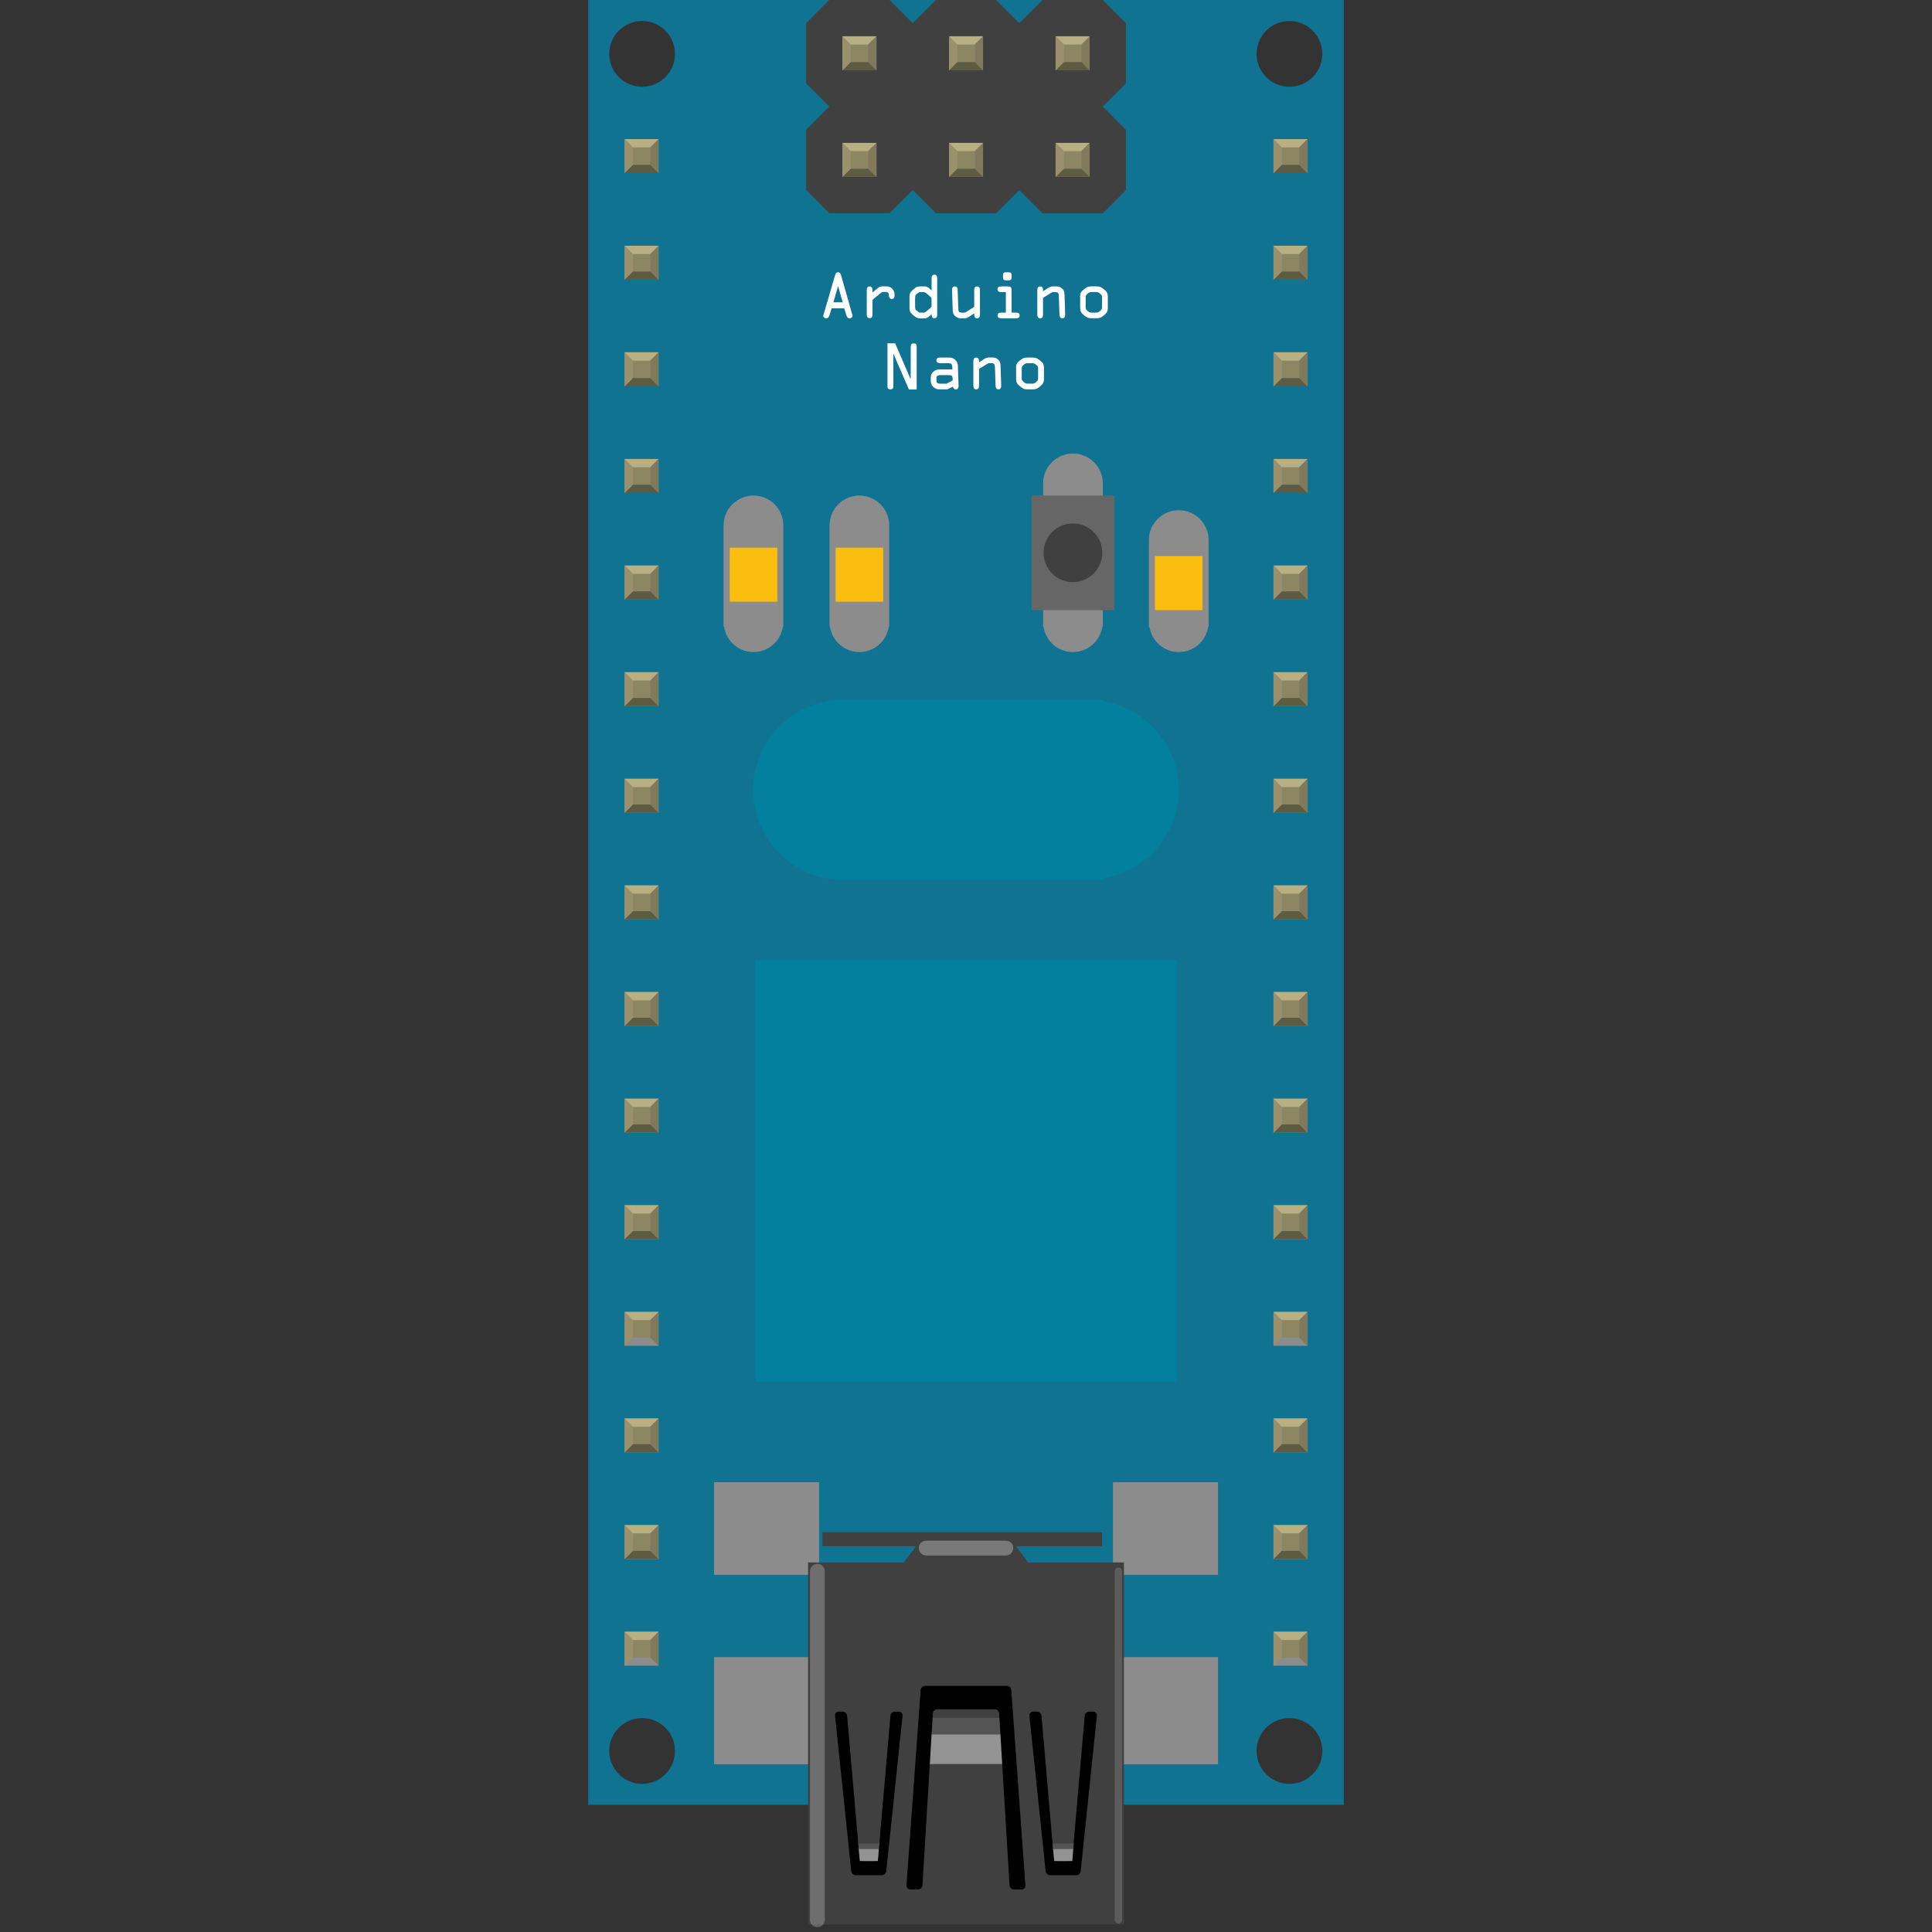 <?xml version="1.0" encoding="utf-8"?>
<!-- Generator: Adobe Illustrator 14.0.0, SVG Export Plug-In . SVG Version: 6.00 Build 43363)  -->
<!DOCTYPE svg PUBLIC "-//W3C//DTD SVG 1.1 Basic//EN" "http://www.w3.org/Graphics/SVG/1.1/DTD/svg11-basic.dtd">
<svg version="1.1" baseProfile="basic" id="Layer_1"
	 xmlns="http://www.w3.org/2000/svg" xmlns:xlink="http://www.w3.org/1999/xlink" x="0px" y="0px" width="32px" height="32px"
	 viewBox="0 0 32 32" xml:space="preserve">
<rect x="0" y="0" width="32" height="32" fill="#333333" stroke="none"/>
<g id="icon">
	<path fill="#0F7391" d="M9.743,0v29.894h12.514V0H9.743z M10.636,29.546c-0.301,0-0.545-0.244-0.545-0.545
		c0-0.3,0.244-0.544,0.545-0.544c0.3,0,0.544,0.244,0.544,0.544C11.18,29.302,10.936,29.546,10.636,29.546z M10.636,1.437
		c-0.301,0-0.545-0.244-0.545-0.544c0-0.302,0.244-0.545,0.545-0.545c0.3,0,0.544,0.244,0.544,0.545
		C11.18,1.192,10.936,1.437,10.636,1.437z M21.357,29.546c-0.301,0-0.544-0.244-0.544-0.545c0-0.3,0.243-0.544,0.544-0.544
		s0.545,0.244,0.545,0.544C21.902,29.302,21.658,29.546,21.357,29.546z M21.357,1.437c-0.301,0-0.544-0.244-0.544-0.544
		c0-0.302,0.243-0.545,0.544-0.545s0.545,0.244,0.545,0.545C21.902,1.192,21.658,1.437,21.357,1.437z"/>
	<rect x="10.344" y="2.304" fill="#8D8C8C" width="0.564" height="0.563"/>
	<rect x="10.482" y="2.441" fill="#8C8663" width="0.29" height="0.29"/>
	<polygon fill="#B8AF82" points="10.344,2.304 10.482,2.441 10.771,2.441 10.908,2.304 	"/>
	<polygon fill="#80795B" points="10.771,2.73 10.771,2.441 10.908,2.304 10.908,2.868 	"/>
	<polygon fill="#5E5B43" points="10.482,2.73 10.771,2.73 10.908,2.868 10.344,2.868 	"/>
	<polygon fill="#9A916C" points="10.344,2.304 10.482,2.441 10.482,2.73 10.344,2.868 	"/>
	<rect x="10.344" y="4.07" fill="#8D8C8C" width="0.564" height="0.564"/>
	<rect x="10.482" y="4.207" fill="#8C8663" width="0.29" height="0.291"/>
	<polygon fill="#B8AF82" points="10.344,4.07 10.482,4.207 10.771,4.207 10.908,4.07 	"/>
	<polygon fill="#80795B" points="10.771,4.497 10.771,4.207 10.908,4.07 10.908,4.634 	"/>
	<polygon fill="#5E5B43" points="10.482,4.497 10.771,4.497 10.908,4.634 10.344,4.634 	"/>
	<polygon fill="#9A916C" points="10.344,4.07 10.482,4.207 10.482,4.497 10.344,4.634 	"/>
	<rect x="10.344" y="5.835" fill="#8D8C8C" width="0.564" height="0.564"/>
	<rect x="10.482" y="5.973" fill="#8C8663" width="0.29" height="0.29"/>
	<polygon fill="#B8AF82" points="10.344,5.835 10.482,5.973 10.771,5.973 10.908,5.835 	"/>
	<polygon fill="#80795B" points="10.771,6.262 10.771,5.973 10.908,5.835 10.908,6.399 	"/>
	<polygon fill="#5E5B43" points="10.482,6.262 10.771,6.262 10.908,6.399 10.344,6.399 	"/>
	<polygon fill="#9A916C" points="10.344,5.835 10.482,5.973 10.482,6.262 10.344,6.399 	"/>
	<rect x="10.344" y="7.602" fill="#8D8C8C" width="0.564" height="0.564"/>
	<rect x="10.482" y="7.738" fill="#8C8663" width="0.29" height="0.29"/>
	<polygon fill="#B8AF82" points="10.344,7.602 10.482,7.738 10.771,7.738 10.908,7.602 	"/>
	<polygon fill="#80795B" points="10.771,8.028 10.771,7.738 10.908,7.602 10.908,8.166 	"/>
	<polygon fill="#5E5B43" points="10.482,8.028 10.771,8.028 10.908,8.166 10.344,8.166 	"/>
	<polygon fill="#9A916C" points="10.344,7.602 10.482,7.738 10.482,8.028 10.344,8.166 	"/>
	<rect x="10.344" y="9.367" fill="#8D8C8C" width="0.564" height="0.564"/>
	<rect x="10.482" y="9.504" fill="#8C8663" width="0.29" height="0.29"/>
	<polygon fill="#B8AF82" points="10.344,9.367 10.482,9.504 10.771,9.504 10.908,9.367 	"/>
	<polygon fill="#80795B" points="10.771,9.794 10.771,9.504 10.908,9.367 10.908,9.931 	"/>
	<polygon fill="#5E5B43" points="10.482,9.794 10.771,9.794 10.908,9.931 10.344,9.931 	"/>
	<polygon fill="#9A916C" points="10.344,9.367 10.482,9.504 10.482,9.794 10.344,9.931 	"/>
	<rect x="10.344" y="11.134" fill="#8D8C8C" width="0.564" height="0.563"/>
	<rect x="10.482" y="11.27" fill="#8C8663" width="0.29" height="0.291"/>
	<polygon fill="#B8AF82" points="10.344,11.134 10.482,11.27 10.771,11.27 10.908,11.134 	"/>
	<polygon fill="#80795B" points="10.771,11.56 10.771,11.27 10.908,11.134 10.908,11.697 	"/>
	<polygon fill="#5E5B43" points="10.482,11.56 10.771,11.56 10.908,11.697 10.344,11.697 	"/>
	<polygon fill="#9A916C" points="10.344,11.134 10.482,11.27 10.482,11.56 10.344,11.697 	"/>
	<rect x="10.344" y="12.899" fill="#8D8C8C" width="0.564" height="0.564"/>
	<rect x="10.482" y="13.036" fill="#8C8663" width="0.29" height="0.29"/>
	<polygon fill="#B8AF82" points="10.344,12.899 10.482,13.036 10.771,13.036 10.908,12.899 	"/>
	<polygon fill="#80795B" points="10.771,13.326 10.771,13.036 10.908,12.899 10.908,13.463 	"/>
	<polygon fill="#5E5B43" points="10.482,13.326 10.771,13.326 10.908,13.463 10.344,13.463 	"/>
	<polygon fill="#9A916C" points="10.344,12.899 10.482,13.036 10.482,13.326 10.344,13.463 	"/>
	<rect x="10.344" y="14.665" fill="#8D8C8C" width="0.564" height="0.563"/>
	<rect x="10.482" y="14.802" fill="#8C8663" width="0.29" height="0.29"/>
	<polygon fill="#B8AF82" points="10.344,14.665 10.482,14.802 10.771,14.802 10.908,14.665 	"/>
	<polygon fill="#80795B" points="10.771,15.092 10.771,14.802 10.908,14.665 10.908,15.229 	"/>
	<polygon fill="#5E5B43" points="10.482,15.092 10.771,15.092 10.908,15.229 10.344,15.229 	"/>
	<polygon fill="#9A916C" points="10.344,14.665 10.482,14.802 10.482,15.092 10.344,15.229 	"/>
	<rect x="10.344" y="16.431" fill="#8D8C8C" width="0.564" height="0.564"/>
	<rect x="10.482" y="16.568" fill="#8C8663" width="0.29" height="0.29"/>
	<polygon fill="#B8AF82" points="10.344,16.431 10.482,16.568 10.771,16.568 10.908,16.431 	"/>
	<polygon fill="#80795B" points="10.771,16.857 10.771,16.568 10.908,16.431 10.908,16.995 	"/>
	<polygon fill="#5E5B43" points="10.482,16.857 10.771,16.857 10.908,16.995 10.344,16.995 	"/>
	<polygon fill="#9A916C" points="10.344,16.431 10.482,16.568 10.482,16.857 10.344,16.995 	"/>
	<rect x="10.344" y="18.197" fill="#8D8C8C" width="0.564" height="0.563"/>
	<rect x="10.482" y="18.334" fill="#8C8663" width="0.29" height="0.289"/>
	<polygon fill="#B8AF82" points="10.344,18.197 10.482,18.334 10.771,18.334 10.908,18.197 	"/>
	<polygon fill="#80795B" points="10.771,18.624 10.771,18.334 10.908,18.197 10.908,18.761 	"/>
	<polygon fill="#5E5B43" points="10.482,18.624 10.771,18.624 10.908,18.761 10.344,18.761 	"/>
	<polygon fill="#9A916C" points="10.344,18.197 10.482,18.334 10.482,18.624 10.344,18.761 	"/>
	<rect x="10.344" y="19.962" fill="#8D8C8C" width="0.564" height="0.563"/>
	<rect x="10.482" y="20.099" fill="#8C8663" width="0.29" height="0.291"/>
	<polygon fill="#B8AF82" points="10.344,19.962 10.482,20.099 10.771,20.099 10.908,19.962 	"/>
	<polygon fill="#80795B" points="10.771,20.39 10.771,20.099 10.908,19.962 10.908,20.525 	"/>
	<polygon fill="#5E5B43" points="10.482,20.39 10.771,20.39 10.908,20.525 10.344,20.525 	"/>
	<polygon fill="#9A916C" points="10.344,19.962 10.482,20.099 10.482,20.39 10.344,20.525 	"/>
	<rect x="10.344" y="21.729" fill="#8D8C8C" width="0.564" height="0.562"/>
	<rect x="10.482" y="21.865" fill="#8C8663" width="0.29" height="0.29"/>
	<polygon fill="#B8AF82" points="10.344,21.729 10.482,21.865 10.771,21.865 10.908,21.729 	"/>
	<polygon fill="#80795B" points="10.771,22.155 10.771,21.865 10.908,21.729 10.908,22.292 	"/>
	<polygon fill="#9A916C" points="10.344,21.729 10.482,21.865 10.482,22.155 10.344,22.292 	"/>
	<rect x="10.344" y="23.494" fill="#8D8C8C" width="0.564" height="0.564"/>
	<rect x="10.482" y="23.631" fill="#8C8663" width="0.29" height="0.289"/>
	<polygon fill="#B8AF82" points="10.344,23.494 10.482,23.631 10.771,23.631 10.908,23.494 	"/>
	<polygon fill="#80795B" points="10.771,23.92 10.771,23.631 10.908,23.494 10.908,24.059 	"/>
	<polygon fill="#5E5B43" points="10.482,23.92 10.771,23.92 10.908,24.059 10.344,24.059 	"/>
	<polygon fill="#9A916C" points="10.344,23.494 10.482,23.631 10.482,23.92 10.344,24.059 	"/>
	<rect x="10.344" y="25.26" fill="#8D8C8C" width="0.564" height="0.563"/>
	<rect x="10.482" y="25.396" fill="#8C8663" width="0.29" height="0.29"/>
	<polygon fill="#B8AF82" points="10.344,25.26 10.482,25.396 10.771,25.396 10.908,25.26 	"/>
	<polygon fill="#80795B" points="10.771,25.687 10.771,25.396 10.908,25.26 10.908,25.823 	"/>
	<polygon fill="#5E5B43" points="10.482,25.687 10.771,25.687 10.908,25.823 10.344,25.823 	"/>
	<polygon fill="#9A916C" points="10.344,25.26 10.482,25.396 10.482,25.687 10.344,25.823 	"/>
	<rect x="10.344" y="27.026" fill="#8D8C8C" width="0.564" height="0.563"/>
	<rect x="10.482" y="27.163" fill="#8C8663" width="0.29" height="0.29"/>
	<polygon fill="#B8AF82" points="10.344,27.026 10.482,27.163 10.771,27.163 10.908,27.026 	"/>
	<polygon fill="#80795B" points="10.771,27.453 10.771,27.163 10.908,27.026 10.908,27.59 	"/>
	<polygon fill="#9A916C" points="10.344,27.026 10.482,27.163 10.482,27.453 10.344,27.59 	"/>
	<rect x="21.093" y="2.304" fill="#8D8C8C" width="0.563" height="0.563"/>
	<rect x="21.229" y="2.441" fill="#8C8663" width="0.291" height="0.29"/>
	<polygon fill="#B8AF82" points="21.093,2.304 21.229,2.441 21.52,2.441 21.656,2.304 	"/>
	<polygon fill="#80795B" points="21.52,2.73 21.52,2.441 21.656,2.304 21.656,2.868 	"/>
	<polygon fill="#5E5B43" points="21.229,2.73 21.52,2.73 21.656,2.868 21.093,2.868 	"/>
	<polygon fill="#9A916C" points="21.093,2.304 21.229,2.441 21.229,2.73 21.093,2.868 	"/>
	<rect x="21.093" y="4.07" fill="#8D8C8C" width="0.563" height="0.564"/>
	<rect x="21.229" y="4.207" fill="#8C8663" width="0.291" height="0.291"/>
	<polygon fill="#B8AF82" points="21.093,4.07 21.229,4.207 21.52,4.207 21.656,4.07 	"/>
	<polygon fill="#80795B" points="21.52,4.497 21.52,4.207 21.656,4.07 21.656,4.634 	"/>
	<polygon fill="#5E5B43" points="21.229,4.497 21.52,4.497 21.656,4.634 21.093,4.634 	"/>
	<polygon fill="#9A916C" points="21.093,4.07 21.229,4.207 21.229,4.497 21.093,4.634 	"/>
	<rect x="21.093" y="5.835" fill="#8D8C8C" width="0.563" height="0.564"/>
	<rect x="21.229" y="5.973" fill="#8C8663" width="0.291" height="0.29"/>
	<polygon fill="#B8AF82" points="21.093,5.835 21.229,5.973 21.52,5.973 21.656,5.835 	"/>
	<polygon fill="#80795B" points="21.52,6.262 21.52,5.973 21.656,5.835 21.656,6.399 	"/>
	<polygon fill="#5E5B43" points="21.229,6.262 21.52,6.262 21.656,6.399 21.093,6.399 	"/>
	<polygon fill="#9A916C" points="21.093,5.835 21.229,5.973 21.229,6.262 21.093,6.399 	"/>
	<rect x="21.093" y="7.602" fill="#8D8C8C" width="0.563" height="0.564"/>
	<rect x="21.229" y="7.738" fill="#8C8663" width="0.291" height="0.29"/>
	<polygon fill="#B8AF82" points="21.093,7.602 21.229,7.738 21.52,7.738 21.656,7.602 	"/>
	<polygon fill="#80795B" points="21.52,8.028 21.52,7.738 21.656,7.602 21.656,8.166 	"/>
	<polygon fill="#5E5B43" points="21.229,8.028 21.52,8.028 21.656,8.166 21.093,8.166 	"/>
	<polygon fill="#9A916C" points="21.093,7.602 21.229,7.738 21.229,8.028 21.093,8.166 	"/>
	<rect x="21.093" y="9.367" fill="#8D8C8C" width="0.563" height="0.564"/>
	<rect x="21.229" y="9.504" fill="#8C8663" width="0.291" height="0.29"/>
	<polygon fill="#B8AF82" points="21.093,9.367 21.229,9.504 21.52,9.504 21.656,9.367 	"/>
	<polygon fill="#80795B" points="21.52,9.794 21.52,9.504 21.656,9.367 21.656,9.931 	"/>
	<polygon fill="#5E5B43" points="21.229,9.794 21.52,9.794 21.656,9.931 21.093,9.931 	"/>
	<polygon fill="#9A916C" points="21.093,9.367 21.229,9.504 21.229,9.794 21.093,9.931 	"/>
	<rect x="21.093" y="11.134" fill="#8D8C8C" width="0.563" height="0.563"/>
	<rect x="21.229" y="11.27" fill="#8C8663" width="0.291" height="0.291"/>
	<polygon fill="#B8AF82" points="21.093,11.134 21.229,11.27 21.52,11.27 21.656,11.134 	"/>
	<polygon fill="#80795B" points="21.52,11.56 21.52,11.27 21.656,11.134 21.656,11.697 	"/>
	<polygon fill="#5E5B43" points="21.229,11.56 21.52,11.56 21.656,11.697 21.093,11.697 	"/>
	<polygon fill="#9A916C" points="21.093,11.134 21.229,11.27 21.229,11.56 21.093,11.697 	"/>
	<rect x="21.093" y="12.899" fill="#8D8C8C" width="0.563" height="0.564"/>
	<rect x="21.229" y="13.036" fill="#8C8663" width="0.291" height="0.29"/>
	<polygon fill="#B8AF82" points="21.093,12.899 21.229,13.036 21.52,13.036 21.656,12.899 	"/>
	<polygon fill="#80795B" points="21.52,13.326 21.52,13.036 21.656,12.899 21.656,13.463 	"/>
	<polygon fill="#5E5B43" points="21.229,13.326 21.52,13.326 21.656,13.463 21.093,13.463 	"/>
	<polygon fill="#9A916C" points="21.093,12.899 21.229,13.036 21.229,13.326 21.093,13.463 	"/>
	<rect x="21.093" y="14.665" fill="#8D8C8C" width="0.563" height="0.563"/>
	<rect x="21.229" y="14.802" fill="#8C8663" width="0.291" height="0.29"/>
	<polygon fill="#B8AF82" points="21.093,14.665 21.229,14.802 21.52,14.802 21.656,14.665 	"/>
	<polygon fill="#80795B" points="21.52,15.092 21.52,14.802 21.656,14.665 21.656,15.229 	"/>
	<polygon fill="#5E5B43" points="21.229,15.092 21.52,15.092 21.656,15.229 21.093,15.229 	"/>
	<polygon fill="#9A916C" points="21.093,14.665 21.229,14.802 21.229,15.092 21.093,15.229 	"/>
	<rect x="21.093" y="16.431" fill="#8D8C8C" width="0.563" height="0.564"/>
	<rect x="21.229" y="16.568" fill="#8C8663" width="0.291" height="0.29"/>
	<polygon fill="#B8AF82" points="21.093,16.431 21.229,16.568 21.52,16.568 21.656,16.431 	"/>
	<polygon fill="#80795B" points="21.52,16.857 21.52,16.568 21.656,16.431 21.656,16.995 	"/>
	<polygon fill="#5E5B43" points="21.229,16.857 21.52,16.857 21.656,16.995 21.093,16.995 	"/>
	<polygon fill="#9A916C" points="21.093,16.431 21.229,16.568 21.229,16.857 21.093,16.995 	"/>
	<rect x="21.093" y="18.197" fill="#8D8C8C" width="0.563" height="0.563"/>
	<rect x="21.229" y="18.334" fill="#8C8663" width="0.291" height="0.289"/>
	<polygon fill="#B8AF82" points="21.093,18.197 21.229,18.334 21.52,18.334 21.656,18.197 	"/>
	<polygon fill="#80795B" points="21.52,18.624 21.52,18.334 21.656,18.197 21.656,18.761 	"/>
	<polygon fill="#5E5B43" points="21.229,18.624 21.52,18.624 21.656,18.761 21.093,18.761 	"/>
	<polygon fill="#9A916C" points="21.093,18.197 21.229,18.334 21.229,18.624 21.093,18.761 	"/>
	<rect x="21.093" y="19.962" fill="#8D8C8C" width="0.563" height="0.563"/>
	<rect x="21.229" y="20.099" fill="#8C8663" width="0.291" height="0.291"/>
	<polygon fill="#B8AF82" points="21.093,19.962 21.229,20.099 21.52,20.099 21.656,19.962 	"/>
	<polygon fill="#80795B" points="21.52,20.39 21.52,20.099 21.656,19.962 21.656,20.525 	"/>
	<polygon fill="#5E5B43" points="21.229,20.39 21.52,20.39 21.656,20.525 21.093,20.525 	"/>
	<polygon fill="#9A916C" points="21.093,19.962 21.229,20.099 21.229,20.39 21.093,20.525 	"/>
	<rect x="21.093" y="21.729" fill="#8D8C8C" width="0.563" height="0.562"/>
	<rect x="21.229" y="21.865" fill="#8C8663" width="0.291" height="0.29"/>
	<polygon fill="#B8AF82" points="21.093,21.729 21.229,21.865 21.52,21.865 21.656,21.729 	"/>
	<polygon fill="#80795B" points="21.52,22.155 21.52,21.865 21.656,21.729 21.656,22.292 	"/>
	<polygon fill="#9A916C" points="21.093,21.729 21.229,21.865 21.229,22.155 21.093,22.292 	"/>
	<rect x="21.093" y="23.494" fill="#8D8C8C" width="0.563" height="0.564"/>
	<rect x="21.229" y="23.631" fill="#8C8663" width="0.291" height="0.289"/>
	<polygon fill="#B8AF82" points="21.093,23.494 21.229,23.631 21.52,23.631 21.656,23.494 	"/>
	<polygon fill="#80795B" points="21.52,23.92 21.52,23.631 21.656,23.494 21.656,24.059 	"/>
	<polygon fill="#5E5B43" points="21.229,23.92 21.52,23.92 21.656,24.059 21.093,24.059 	"/>
	<polygon fill="#9A916C" points="21.093,23.494 21.229,23.631 21.229,23.92 21.093,24.059 	"/>
	<rect x="21.093" y="25.26" fill="#8D8C8C" width="0.563" height="0.563"/>
	<rect x="21.229" y="25.396" fill="#8C8663" width="0.291" height="0.29"/>
	<polygon fill="#B8AF82" points="21.093,25.26 21.229,25.396 21.52,25.396 21.656,25.26 	"/>
	<polygon fill="#80795B" points="21.52,25.687 21.52,25.396 21.656,25.26 21.656,25.823 	"/>
	<polygon fill="#5E5B43" points="21.229,25.687 21.52,25.687 21.656,25.823 21.093,25.823 	"/>
	<polygon fill="#9A916C" points="21.093,25.26 21.229,25.396 21.229,25.687 21.093,25.823 	"/>
	<rect x="21.093" y="27.026" fill="#8D8C8C" width="0.563" height="0.563"/>
	<rect x="21.229" y="27.163" fill="#8C8663" width="0.291" height="0.29"/>
	<polygon fill="#B8AF82" points="21.093,27.026 21.229,27.163 21.52,27.163 21.656,27.026 	"/>
	<polygon fill="#80795B" points="21.52,27.453 21.52,27.163 21.656,27.026 21.656,27.59 	"/>
	<polygon fill="#9A916C" points="21.093,27.026 21.229,27.163 21.229,27.453 21.093,27.59 	"/>
	<path fill="#02809E" d="M19.524,13.082c0-0.744-0.548-1.355-1.259-1.469V11.59h-4.298c-0.824,0-1.492,0.667-1.492,1.492
		c0,0.824,0.668,1.492,1.492,1.492h4.298V14.55C18.979,14.437,19.524,13.825,19.524,13.082z"/>
	<rect x="12.506" y="15.902" fill="#02809E" width="6.989" height="6.988"/>
	<polygon fill="#404040" points="18.266,1.765 18.649,1.382 18.649,0.384 18.266,0 17.267,0 16.883,0.384 16.5,0 15.501,0 
		15.117,0.384 14.733,0 13.735,0 13.352,0.384 13.352,1.382 13.735,1.765 13.735,1.765 13.352,2.15 13.352,3.148 13.735,3.532 
		14.733,3.532 15.117,3.148 15.501,3.532 16.5,3.532 16.883,3.148 16.883,3.148 17.267,3.532 18.266,3.532 18.649,3.148 
		18.649,2.15 18.266,1.765 	"/>
	<rect x="13.953" y="0.601" fill="#8D8C8C" width="0.564" height="0.563"/>
	<rect x="14.089" y="0.737" fill="#8C8663" width="0.29" height="0.29"/>
	<polygon fill="#B8AF82" points="13.953,0.601 14.089,0.737 14.379,0.737 14.517,0.601 	"/>
	<polygon fill="#80795B" points="14.379,1.027 14.379,0.737 14.517,0.601 14.517,1.165 	"/>
	<polygon fill="#5E5B43" points="14.089,1.027 14.379,1.027 14.517,1.165 13.953,1.165 	"/>
	<polygon fill="#9A916C" points="13.953,0.601 14.089,0.737 14.089,1.027 13.953,1.165 	"/>
	<rect x="15.719" y="0.601" fill="#8D8C8C" width="0.563" height="0.563"/>
	<rect x="15.854" y="0.737" fill="#8C8663" width="0.292" height="0.29"/>
	<polygon fill="#B8AF82" points="15.719,0.601 15.854,0.737 16.146,0.737 16.282,0.601 	"/>
	<polygon fill="#80795B" points="16.146,1.027 16.146,0.737 16.282,0.601 16.282,1.165 	"/>
	<polygon fill="#5E5B43" points="15.854,1.027 16.146,1.027 16.282,1.165 15.719,1.165 	"/>
	<polygon fill="#9A916C" points="15.719,0.601 15.854,0.737 15.854,1.027 15.719,1.165 	"/>
	<rect x="17.484" y="0.601" fill="#8D8C8C" width="0.563" height="0.563"/>
	<rect x="17.621" y="0.737" fill="#8C8663" width="0.291" height="0.29"/>
	<polygon fill="#B8AF82" points="17.484,0.601 17.621,0.737 17.912,0.737 18.048,0.601 	"/>
	<polygon fill="#80795B" points="17.912,1.027 17.912,0.737 18.048,0.601 18.048,1.165 	"/>
	<polygon fill="#5E5B43" points="17.621,1.027 17.912,1.027 18.048,1.165 17.484,1.165 	"/>
	<polygon fill="#9A916C" points="17.484,0.601 17.621,0.737 17.621,1.027 17.484,1.165 	"/>
	<rect x="13.953" y="2.367" fill="#8D8C8C" width="0.564" height="0.563"/>
	<rect x="14.089" y="2.503" fill="#8C8663" width="0.29" height="0.291"/>
	<polygon fill="#B8AF82" points="13.953,2.367 14.089,2.503 14.379,2.503 14.517,2.367 	"/>
	<polygon fill="#80795B" points="14.379,2.794 14.379,2.503 14.517,2.367 14.517,2.93 	"/>
	<polygon fill="#5E5B43" points="14.089,2.794 14.379,2.794 14.517,2.93 13.953,2.93 	"/>
	<polygon fill="#9A916C" points="13.953,2.367 14.089,2.503 14.089,2.794 13.953,2.93 	"/>
	<rect x="15.719" y="2.367" fill="#8D8C8C" width="0.563" height="0.563"/>
	<rect x="15.854" y="2.503" fill="#8C8663" width="0.292" height="0.291"/>
	<polygon fill="#B8AF82" points="15.719,2.367 15.854,2.503 16.146,2.503 16.282,2.367 	"/>
	<polygon fill="#80795B" points="16.146,2.794 16.146,2.503 16.282,2.367 16.282,2.93 	"/>
	<polygon fill="#5E5B43" points="15.854,2.794 16.146,2.794 16.282,2.93 15.719,2.93 	"/>
	<polygon fill="#9A916C" points="15.719,2.367 15.854,2.503 15.854,2.794 15.719,2.93 	"/>
	<rect x="17.484" y="2.367" fill="#8D8C8C" width="0.563" height="0.563"/>
	<rect x="17.621" y="2.503" fill="#8C8663" width="0.291" height="0.291"/>
	<polygon fill="#B8AF82" points="17.484,2.367 17.621,2.503 17.912,2.503 18.048,2.367 	"/>
	<polygon fill="#80795B" points="17.912,2.794 17.912,2.503 18.048,2.367 18.048,2.93 	"/>
	<polygon fill="#5E5B43" points="17.621,2.794 17.912,2.794 18.048,2.93 17.484,2.93 	"/>
	<polygon fill="#9A916C" points="17.484,2.367 17.621,2.503 17.621,2.794 17.484,2.93 	"/>
	<path fill="#8D8C8C" d="M12.481,10.8c0.246,0,0.448-0.18,0.485-0.417h0.008V8.701c0-0.272-0.221-0.493-0.494-0.493
		c-0.273,0-0.495,0.221-0.495,0.493v1.683h0.008C12.032,10.62,12.233,10.8,12.481,10.8z"/>
	<rect x="12.087" y="9.071" fill="#FBBE0E" width="0.788" height="0.895"/>
	<path fill="#8D8C8C" d="M19.524,10.8c0.246,0,0.449-0.18,0.486-0.417h0.008V8.945c0-0.273-0.223-0.494-0.494-0.494
		c-0.273,0-0.495,0.221-0.495,0.494v1.439h0.01C19.076,10.62,19.278,10.8,19.524,10.8z"/>
	<rect x="19.13" y="9.21" fill="#FBBE0E" width="0.787" height="0.896"/>
	<path fill="#8D8C8C" d="M14.235,10.8c0.246,0,0.448-0.18,0.485-0.417h0.008V8.701c0-0.272-0.221-0.493-0.494-0.493
		S13.74,8.429,13.74,8.701v1.683h0.008C13.786,10.62,13.988,10.8,14.235,10.8z"/>
	<rect x="13.841" y="9.071" fill="#FBBE0E" width="0.787" height="0.895"/>
	<path fill="#8D8C8C" d="M17.771,10.8c0.246,0,0.448-0.18,0.486-0.417h0.009V8.006c0-0.272-0.222-0.494-0.495-0.494
		c-0.272,0-0.494,0.222-0.494,0.494v2.377h0.008C17.322,10.62,17.524,10.8,17.771,10.8z"/>
	<rect x="17.086" y="8.208" fill="#666666" width="1.371" height="1.898"/>
	<circle fill="#404040" cx="17.771" cy="9.156" r="0.486"/>
	<g>
		<path fill="#FFFFFF" d="M13.831,4.56c0.008-0.026,0.018-0.05,0.049-0.05c0.032,0,0.044,0.024,0.051,0.05l0.189,0.664
			c0.006,0.023-0.02,0.049-0.047,0.049c-0.031,0-0.046-0.026-0.053-0.049l-0.037-0.118h-0.208l-0.038,0.118
			c-0.006,0.023-0.022,0.049-0.053,0.049c-0.028,0-0.054-0.026-0.047-0.049L13.831,4.56z M13.882,4.742h-0.002l-0.076,0.265h0.154
			L13.882,4.742z"/>
		<path fill="#FFFFFF" d="M14.356,4.813c0-0.034,0.004-0.069,0.048-0.069c0.036,0,0.047,0.031,0.047,0.062v0.038l0.073-0.06
			c0.026-0.022,0.054-0.041,0.083-0.041h0.076c0.036,0,0.067,0.012,0.092,0.037c0.031,0.031,0.042,0.063,0.042,0.106
			c0,0.032-0.006,0.066-0.047,0.066c-0.033,0-0.047-0.028-0.047-0.058c0-0.016,0-0.028-0.01-0.042
			c-0.012-0.017-0.033-0.017-0.057-0.017h-0.027c-0.018,0-0.031,0.009-0.047,0.023l-0.131,0.108v0.238
			c0,0.033-0.007,0.065-0.047,0.065c-0.041,0-0.048-0.033-0.048-0.065V4.813z"/>
		<path fill="#FFFFFF" d="M15.32,4.744c0.033,0,0.06,0.018,0.093,0.052l0.017,0.017V4.614c0-0.032,0.007-0.064,0.047-0.064
			s0.046,0.032,0.046,0.064v0.591c0,0.032-0.006,0.066-0.046,0.066c-0.037,0-0.047-0.032-0.047-0.063V5.203l-0.021,0.021
			c-0.028,0.028-0.062,0.049-0.088,0.049h-0.092c-0.032,0-0.067-0.022-0.081-0.034l-0.032-0.027
			c-0.039-0.033-0.052-0.059-0.052-0.109V4.913c0-0.05,0.013-0.075,0.052-0.109l0.032-0.027c0.029-0.025,0.051-0.033,0.091-0.033
			H15.32z M15.157,5.064c0,0.026,0,0.06,0.015,0.072L15.2,5.159c0.013,0.009,0.024,0.019,0.035,0.019h0.066
			c0.012,0,0.029-0.008,0.047-0.024l0.053-0.045c0.014-0.012,0.028-0.024,0.028-0.041V4.948c0-0.018-0.015-0.03-0.028-0.041
			l-0.053-0.046c-0.018-0.015-0.035-0.023-0.047-0.023h-0.066c-0.011,0-0.022,0.009-0.035,0.019l-0.028,0.023
			c-0.015,0.012-0.015,0.045-0.015,0.071V5.064z"/>
		<path fill="#FFFFFF" d="M16.23,5.202c0,0.021,0.004,0.07-0.047,0.07c-0.04,0-0.047-0.034-0.047-0.066V5.19L16.06,5.24
			c-0.029,0.02-0.055,0.032-0.08,0.032H15.91c-0.027,0-0.057-0.009-0.088-0.035c-0.042-0.036-0.041-0.076-0.043-0.127l-0.01-0.296
			c-0.002-0.034,0.005-0.07,0.047-0.07c0.04,0,0.045,0.034,0.046,0.064l0.01,0.29c0.001,0.021,0.002,0.046,0.009,0.061
			c0.01,0.014,0.034,0.02,0.056,0.02h0.031c0.012,0,0.021-0.003,0.03-0.009l0.138-0.087V4.808c0-0.032,0.007-0.064,0.048-0.064
			c0.039,0,0.047,0.033,0.047,0.064V5.202z"/>
		<path fill="#FFFFFF" d="M16.755,5.178h0.07c0.031,0,0.064,0.007,0.064,0.047c0,0.041-0.037,0.047-0.064,0.047h-0.238
			c-0.028,0-0.065-0.006-0.065-0.047c0-0.04,0.033-0.047,0.065-0.047h0.073v-0.34h-0.073c-0.028,0-0.065-0.005-0.065-0.047
			c0-0.04,0.033-0.047,0.065-0.047h0.1c0.053,0,0.068,0.009,0.068,0.065V5.178z M16.613,4.554c0-0.034,0.018-0.044,0.043-0.044
			h0.055c0.025,0,0.044,0.01,0.044,0.044v0.045c0,0.033-0.019,0.044-0.044,0.044h-0.055c-0.025,0-0.043-0.011-0.043-0.044V4.554z"/>
		<path fill="#FFFFFF" d="M17.276,4.934v0.273c0,0.033-0.007,0.065-0.048,0.065c-0.039,0-0.047-0.033-0.047-0.065V4.813
			c0-0.034,0.005-0.069,0.047-0.069c0.043,0,0.048,0.035,0.048,0.068v0.011v0.002l0.076-0.05c0.025-0.016,0.051-0.031,0.081-0.031
			h0.069c0.036,0,0.059,0.009,0.088,0.034c0.043,0.036,0.04,0.076,0.043,0.127l0.009,0.296c0.001,0.034-0.004,0.071-0.046,0.071
			c-0.039,0-0.047-0.033-0.048-0.064l-0.01-0.29c-0.001-0.057-0.007-0.08-0.062-0.08h-0.033c-0.009,0-0.019,0.003-0.028,0.009
			L17.276,4.934z"/>
		<path fill="#FFFFFF" d="M17.889,4.918c0-0.062,0.012-0.083,0.061-0.122c0.045-0.038,0.065-0.053,0.132-0.053h0.074
			c0.065,0,0.088,0.015,0.134,0.053c0.046,0.039,0.059,0.06,0.059,0.122v0.177c0,0.062-0.015,0.086-0.063,0.127
			c-0.05,0.04-0.068,0.049-0.129,0.049h-0.074c-0.06,0-0.079-0.009-0.129-0.049c-0.049-0.042-0.063-0.065-0.063-0.127V4.918z
			 M17.982,5.096c0,0.02,0.007,0.033,0.034,0.056c0.021,0.018,0.036,0.026,0.064,0.026h0.074c0.029,0,0.045-0.008,0.064-0.026
			c0.028-0.023,0.035-0.036,0.035-0.056V4.918c0-0.02-0.007-0.032-0.035-0.056c-0.02-0.017-0.035-0.025-0.064-0.025h-0.074
			c-0.028,0-0.043,0.008-0.064,0.025c-0.027,0.024-0.034,0.036-0.034,0.056V5.096z"/>
	</g>
	<g>
		<path fill="#FFFFFF" d="M15.085,5.737c0-0.032,0.015-0.05,0.05-0.05c0.034,0,0.048,0.018,0.048,0.05V6.45h-0.129l-0.255-0.588
			V5.861h-0.002V6.4c0,0.031-0.014,0.049-0.049,0.049S14.699,6.431,14.699,6.4V5.687h0.128l0.256,0.594h-0.001h0.002L15.085,5.737z"
			/>
		<path fill="#FFFFFF" d="M15.574,6.015c-0.026,0-0.064-0.006-0.064-0.047c0-0.04,0.033-0.046,0.064-0.046h0.129
			c0.049,0,0.085,0.004,0.122,0.042c0.035,0.036,0.041,0.065,0.041,0.112l0.011,0.318c0.001,0.028-0.014,0.056-0.045,0.056
			c-0.024,0-0.048-0.021-0.047-0.047L15.72,6.435c-0.026,0.014-0.027,0.014-0.057,0.014h-0.091c-0.043,0-0.073-0.006-0.106-0.034
			c-0.04-0.033-0.05-0.066-0.05-0.115V6.259c0-0.045,0.011-0.073,0.046-0.105c0.033-0.028,0.068-0.035,0.11-0.035h0.202V6.097
			c0-0.071-0.017-0.082-0.084-0.082H15.574z M15.573,6.213c-0.024,0-0.062,0.007-0.062,0.041v0.062c0,0.032,0.038,0.039,0.061,0.039
			h0.104l0.103-0.054V6.28c0-0.052-0.015-0.067-0.065-0.067H15.573z"/>
		<path fill="#FFFFFF" d="M16.216,6.11v0.274c0,0.032-0.006,0.065-0.046,0.065s-0.048-0.033-0.048-0.065V5.991
			c0-0.034,0.005-0.069,0.048-0.069c0.041,0,0.046,0.035,0.046,0.068V6v0.002l0.077-0.05c0.024-0.017,0.052-0.031,0.082-0.031h0.068
			c0.037,0,0.059,0.009,0.087,0.034c0.043,0.036,0.041,0.076,0.043,0.127l0.01,0.296c0.001,0.033-0.004,0.071-0.046,0.071
			c-0.038,0-0.046-0.033-0.047-0.064l-0.01-0.29c-0.003-0.058-0.007-0.08-0.064-0.08h-0.03c-0.01,0-0.02,0.003-0.029,0.009
			L16.216,6.11z"/>
		<path fill="#FFFFFF" d="M16.828,6.096c0-0.062,0.014-0.084,0.06-0.122c0.048-0.038,0.068-0.052,0.135-0.052h0.074
			c0.066,0,0.087,0.014,0.132,0.052c0.049,0.038,0.062,0.06,0.062,0.122v0.177c0,0.062-0.016,0.086-0.065,0.127
			c-0.049,0.041-0.068,0.049-0.128,0.049h-0.074c-0.061,0-0.079-0.009-0.128-0.049c-0.05-0.041-0.066-0.065-0.066-0.127V6.096z
			 M16.923,6.273c0,0.02,0.007,0.033,0.034,0.056c0.021,0.018,0.035,0.026,0.065,0.026h0.074c0.029,0,0.043-0.008,0.064-0.026
			c0.028-0.023,0.034-0.036,0.034-0.056V6.096c0-0.019-0.006-0.032-0.034-0.055c-0.021-0.018-0.035-0.025-0.064-0.025h-0.074
			c-0.03,0-0.045,0.008-0.065,0.025c-0.027,0.023-0.034,0.036-0.034,0.055V6.273z"/>
	</g>
	<g>
		<rect x="11.827" y="24.551" fill="#8D8C8C" width="1.74" height="1.533"/>
		<rect x="11.827" y="27.447" fill="#8D8C8C" width="1.74" height="1.774"/>
	</g>
	<g>
		<rect x="18.434" y="24.551" fill="#8D8C8C" width="1.74" height="1.533"/>
		<rect x="18.434" y="27.447" fill="#8D8C8C" width="1.74" height="1.774"/>
	</g>
	<g>
		<polygon fill="#404040" points="17.03,25.879 16.828,25.611 18.252,25.611 18.252,25.378 13.622,25.378 13.622,25.611 
			15.173,25.611 14.97,25.879 13.384,25.879 13.384,31.875 18.616,31.875 18.616,25.879 		"/>
	</g>
	<path d="M14.887,28.35c0.038,0,0.065,0.031,0.062,0.069l-0.269,2.572c-0.004,0.038-0.039,0.069-0.077,0.069h-0.427
		c-0.038,0-0.073-0.031-0.077-0.069l-0.268-2.572c-0.004-0.038,0.023-0.069,0.062-0.069h0.062c0.039,0,0.072,0.031,0.076,0.069
		l0.204,2.339c0.003,0.037,0.037,0.068,0.075,0.068h0.159c0.039,0,0.072-0.031,0.076-0.068l0.203-2.339
		c0.003-0.038,0.038-0.069,0.076-0.069H14.887z"/>
	<path d="M18.106,28.35c0.039,0,0.067,0.031,0.062,0.069L17.9,30.991c-0.004,0.038-0.038,0.069-0.076,0.069h-0.428
		c-0.038,0-0.072-0.031-0.077-0.069l-0.269-2.572c-0.003-0.038,0.024-0.069,0.062-0.069h0.063c0.038,0,0.073,0.031,0.076,0.069
		l0.202,2.339c0.005,0.037,0.038,0.068,0.076,0.068h0.159c0.038,0,0.071-0.031,0.075-0.068l0.203-2.339
		c0.004-0.038,0.038-0.069,0.076-0.069H18.106z"/>
	<g>
		<polygon fill="none" points="17.462,30.825 17.761,30.825 17.776,30.622 17.443,30.622 		"/>
		<polygon fill="#939393" points="17.776,30.622 17.761,30.825 17.462,30.825 17.443,30.622 		"/>
		<polygon fill="#545454" points="17.776,30.622 17.785,30.535 17.435,30.535 17.443,30.622 		"/>
	</g>
	<g>
		<polygon fill="none" points="14.241,30.825 14.54,30.825 14.556,30.622 14.224,30.622 		"/>
		<polygon fill="#939393" points="14.556,30.622 14.54,30.825 14.241,30.825 14.224,30.622 		"/>
		<polygon fill="#545454" points="14.556,30.622 14.565,30.535 14.215,30.535 14.224,30.622 		"/>
	</g>
	<rect x="15.288" y="28.726" fill="#939393" width="1.36" height="0.492"/>
	<rect x="15.288" y="28.451" fill="#545454" width="1.36" height="0.274"/>
	<path d="M15.205,31.296c0.038,0,0.072-0.031,0.074-0.07l0.172-2.845c0.002-0.038,0.034-0.07,0.072-0.07h0.953
		c0.038,0,0.071,0.032,0.073,0.07l0.172,2.845c0.002,0.039,0.035,0.07,0.074,0.07h0.126c0.038,0,0.066-0.031,0.063-0.07
		l-0.234-3.235c-0.003-0.037-0.035-0.067-0.073-0.067h-1.353c-0.039,0-0.072,0.03-0.075,0.067l-0.235,3.235
		c-0.002,0.038,0.026,0.07,0.063,0.07H15.205z"/>
	
		<line fill="none" stroke="#FFFFFF" stroke-width="0.245" stroke-linecap="round" stroke-opacity="0.24" x1="13.538" y1="26.024" x2="13.538" y2="31.798"/>
	
		<line fill="none" stroke="#FFFFFF" stroke-width="0.122" stroke-linecap="round" stroke-opacity="0.15" x1="18.524" y1="26.024" x2="18.524" y2="31.798"/>
	
		<line fill="none" stroke="#FFFFFF" stroke-width="0.245" stroke-linecap="round" stroke-opacity="0.3" x1="15.34" y1="25.641" x2="16.66" y2="25.641"/>
</g>
</svg>
